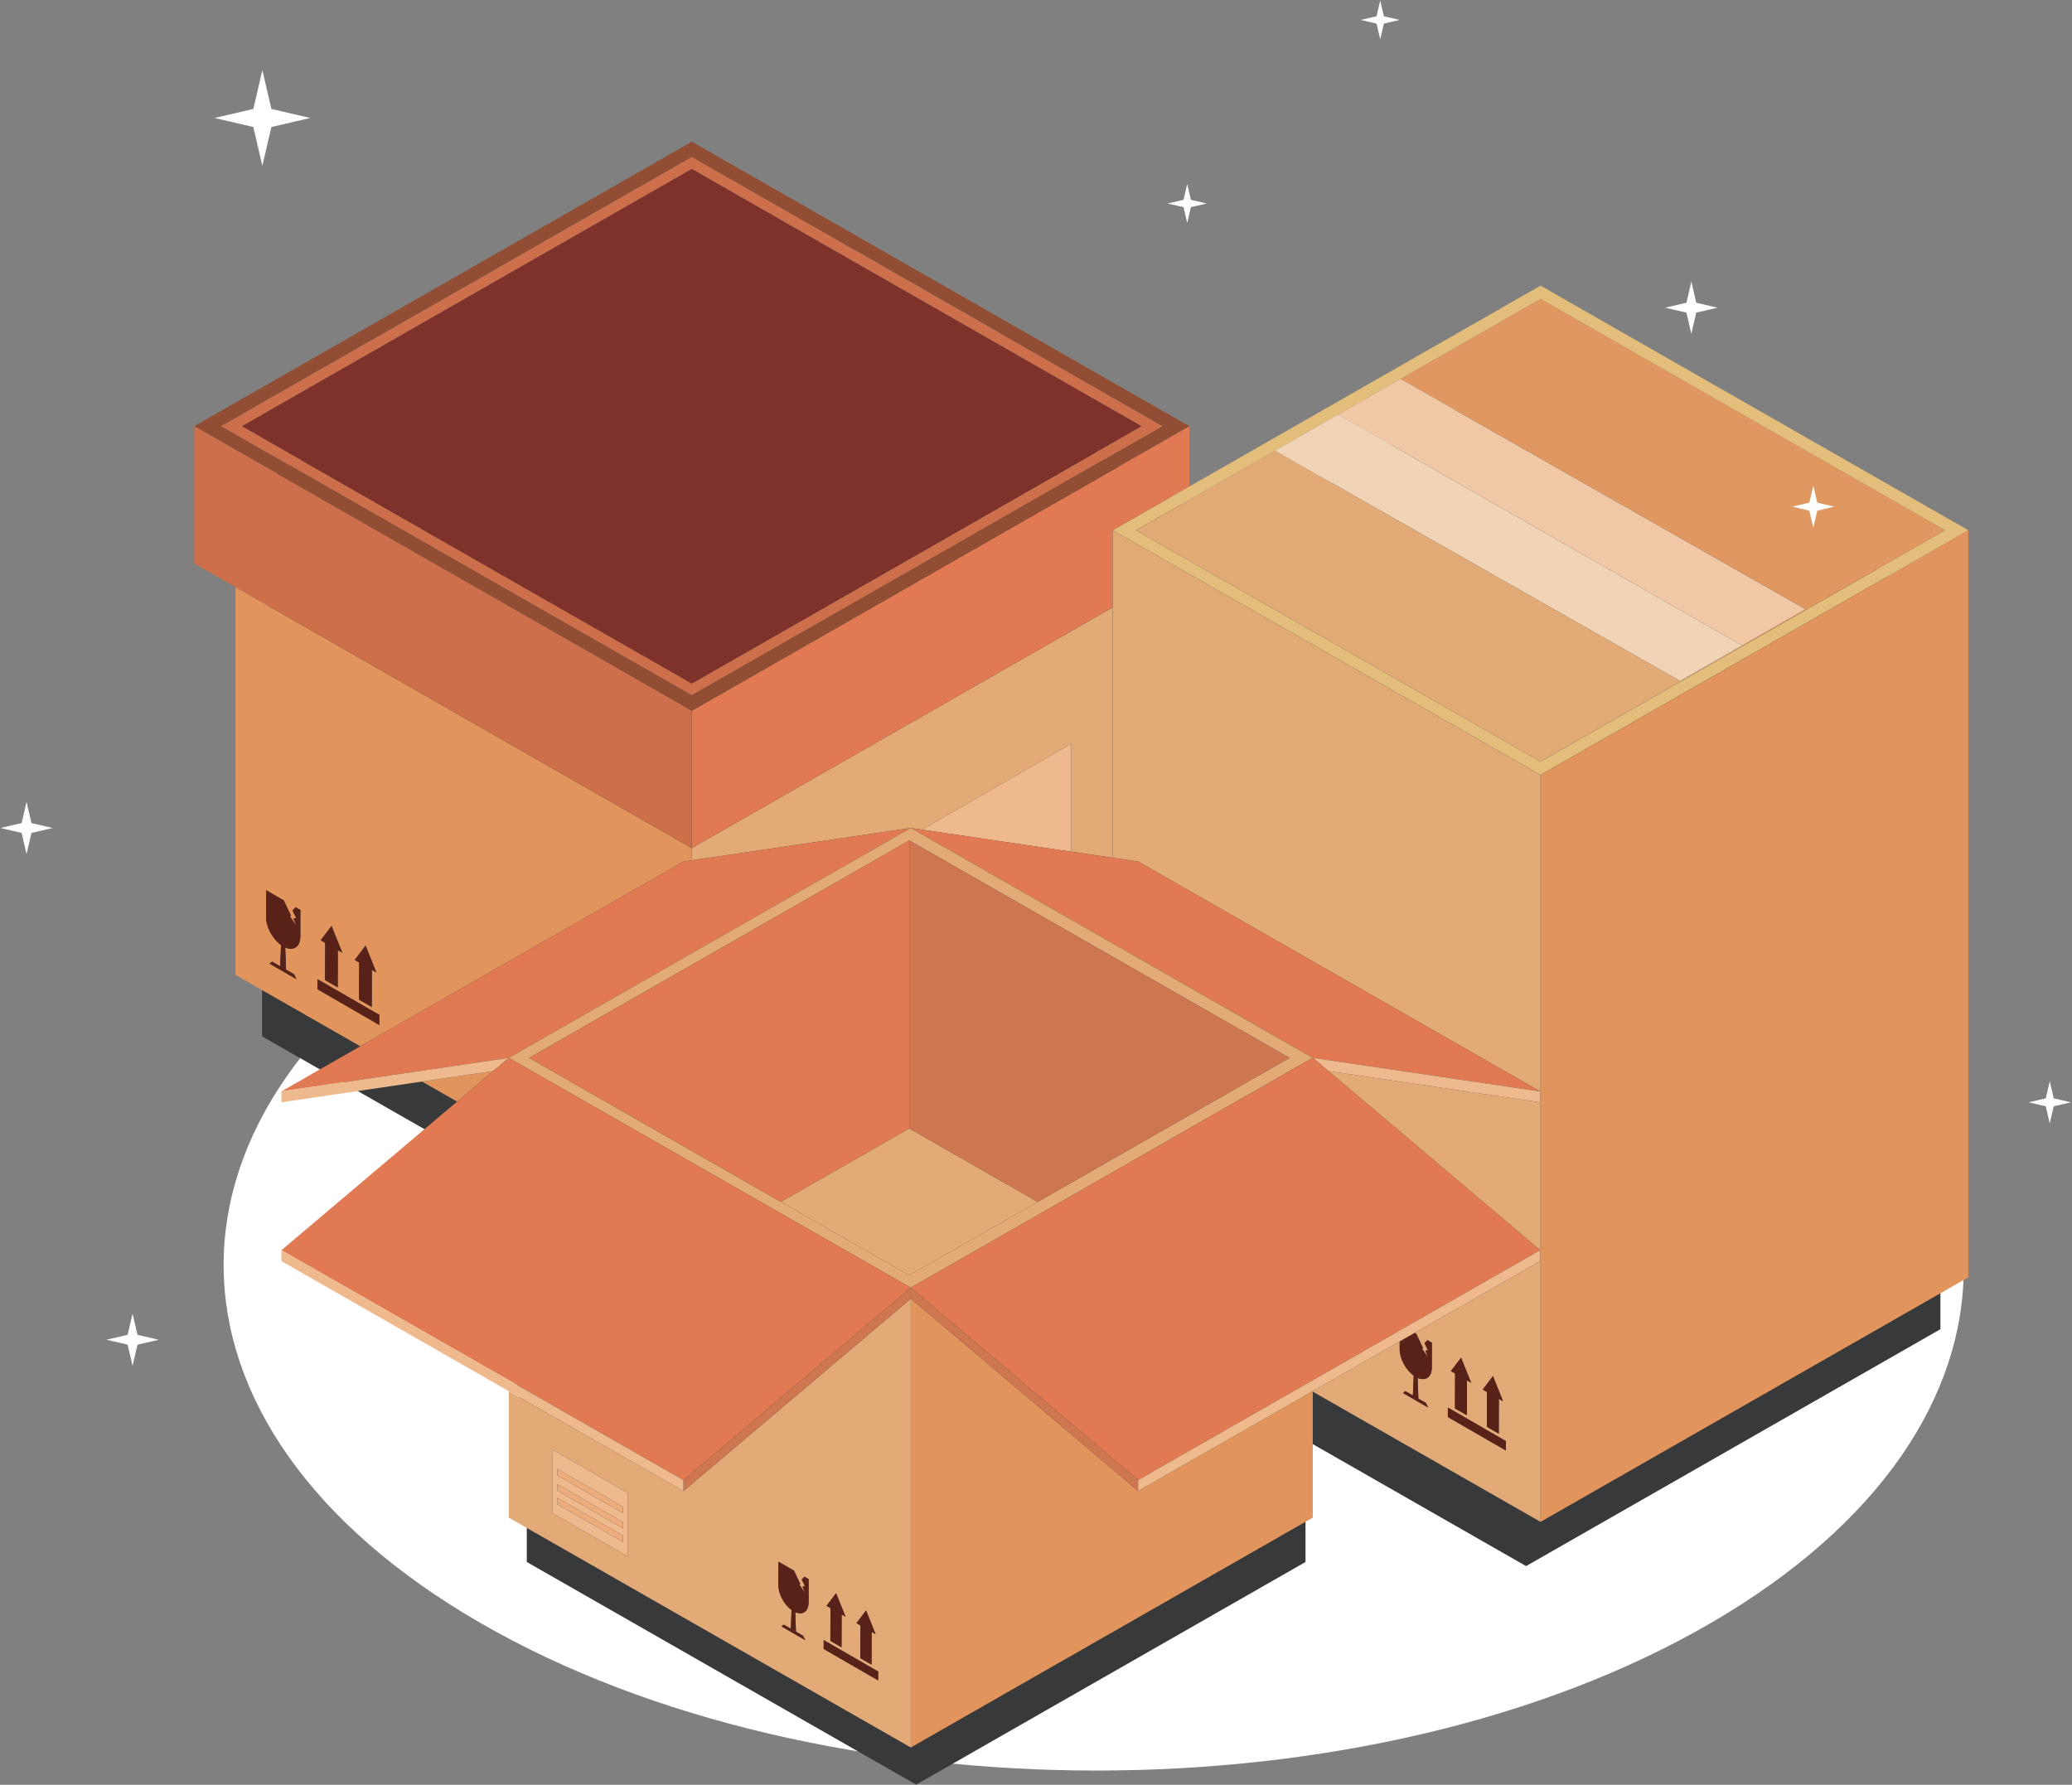 <?xml version="1.0" encoding="UTF-8" standalone="no"?>
<svg
   xmlns:dc="http://purl.org/dc/elements/1.1/"
   xmlns:cc="http://creativecommons.org/ns#"
   xmlns:rdf="http://www.w3.org/1999/02/22-rdf-syntax-ns#"
   xmlns:svg="http://www.w3.org/2000/svg"
   xmlns="http://www.w3.org/2000/svg"
   xmlns:sodipodi="http://sodipodi.sourceforge.net/DTD/sodipodi-0.dtd"
   xmlns:inkscape="http://www.inkscape.org/namespaces/inkscape"
   version="1.1"
   id="svg2"
   xml:space="preserve"
   width="2493.333"
   height="2148"
   viewBox="0 0 2493.333 2148"
   sodipodi:docname="GIU NIC 1012-20.eps"><rect x="0" y="0" width="2493.333" height="2148" fill="#808080" stroke="none"/><defs
     id="defs6" /><sodipodi:namedview
     pagecolor="#ffffff"
     bordercolor="#666666"
     borderopacity="1"
     objecttolerance="10"
     gridtolerance="10"
     guidetolerance="10"
     inkscape:pageopacity="0"
     inkscape:pageshadow="2"
     inkscape:window-width="640"
     inkscape:window-height="480"
     id="namedview4" /><g
     id="g10"
     inkscape:groupmode="layer"
     inkscape:label="ink_ext_XXXXXX"
     transform="matrix(1.333,0,0,-1.333,0,2148)"><g
       id="g12"
       transform="scale(0.1)"><path
         d="m 15408.4,7895.16 c 3077.4,-1776.92 3093.7,-4657.62 36.4,-6434.26 -3057,-1776.49 -8030.39,-1776.49 -11107.73,0.12 -3076.91,1776.4 -3093.12,4657.22 -36.13,6433.71 3057.22,1776.72 8030.76,1776.72 11107.46,0.43"
         style="fill:#ffffff;fill-opacity:1;fill-rule:nonzero;stroke:none"
         id="path14" /><path
         d="m 13776.5,12784.3 -3070.6,-1756.1 v 527.4 L 6355.78,14043.2 2005.47,11555.6 2540.51,11168.5 2365.9,10148.3 V 6757.38 l 1091.76,-624.29 539.37,-308.4 306.41,-175.28 452.07,-2531.79 V 2011.6 L 8270.39,1.48 11785.3,2011.6 v 1101.49 l 1991.2,-1138.6 3740.4,2138.71 v 6532 l -3740.4,2139.1"
         style="fill:#38393a;fill-opacity:1;fill-rule:nonzero;stroke:none"
         id="path16" /><path
         d="m 6245.16,8346.8 1976.83,291.6 1.41,-0.7 v 0.39 l 101.17,-15 1346.13,777.11 v -975.79 l 374.5,-55.19 V 10630.6 L 6245.16,8457.38 V 8346.8"
         style="fill:#e2aa77;fill-opacity:1;fill-rule:nonzero;stroke:none"
         id="path18" /><path
         d="m 3809.77,6349.22 316.28,-181.02 325.71,275.71 z"
         style="fill:#e1955c;fill-opacity:1;fill-rule:nonzero;stroke:none"
         id="path20" /><path
         d="m 3424.1,6860.12 -558.4,322.69 0.35,90.47 558.33,-322.38 z m -712.89,797.38 c -0.16,-90.7 -59.84,-131.29 -136.33,-97.89 l 6.96,-199.81 72.34,-41.6 22.85,-44.92 -243.16,140.43 22.85,18.09 72.3,-41.6 8.25,191.09 c -76.57,54.8 -135.67,164.02 -135.47,254.73 l 0.66,240.46 158.99,-91.6 65.27,-138.79 -10.27,-3.59 58.32,-86.72 -25.51,66.52 25.7,1.68 -33.75,69.22 27.15,30.08 43.28,-25.08 0.16,-1.72 z m 281.8,96.72 97.19,-242.11 -40.47,23.28 -0.9,-335.78 -114.45,66.09 1.17,335.78 -40.51,23.21 z m 307.26,-177.42 97.07,-242 -40.46,23.48 -0.86,-335.9 -114.42,65.9 0.94,335.94 -40.27,22.97 z m 2944.89,770 v 110.58 L 2125.59,10813.3 v -3501 l 1127.14,-644.6 2916.96,1667.89 75.47,11.21"
         style="fill:#e1955c;fill-opacity:1;fill-rule:nonzero;stroke:none"
         id="path22" /><path
         d="M 9670.7,9400.2 8324.57,8623.09 9670.7,8424.41 Z"
         style="fill:#eeba8d;fill-opacity:1;fill-rule:nonzero;stroke:none"
         id="path24" /><path
         d="M 6245.16,9658.01 V 8457.38 l 3800.04,2173.22 v 695.8 l 691.5,395.5 v 544.4 L 6245.16,9697.38 v -39.37"
         style="fill:#e17a52;fill-opacity:1;fill-rule:nonzero;stroke:none"
         id="path26" /><path
         d="m 4613.98,10769.4 -2616.64,1496.9 4247.82,2429.3 1470.15,-840.8 0.63,0.4 1316.79,-753.3 -0.5,-0.5 1046.17,-598.5 414.3,-236.6 -2813.44,-1609.6 -1434.1,-819.9 -1434.34,819.9 z M 10736.8,12266.3 6245.16,14834.8 1753.48,12266.3 6245.16,9697.38 10736.8,12266.3"
         style="fill:#924e34;fill-opacity:1;fill-rule:nonzero;stroke:none"
         id="path28" /><path
         d="m 4685.74,10835.1 -2501.36,1431 4060.74,2322.6 2030,-1161.3 0.35,0.2 1634.06,-935.1 396.07,-226.4 -2689.43,-1538.6 -1371.05,-783.63 -1371.14,783.63 z m 2993.48,-178.4 2813.48,1609.4 -414.3,236.7 -1046.21,598.6 h -0.2 l -663.12,379.8 h -0.28 l -653.32,373.6 -1470.15,840.7 -4247.78,-2429.4 2616.64,-1496.8 196.84,-112.6 1434.3,-819.86 1434.1,819.86"
         style="fill:#cc6f4a;fill-opacity:1;fill-rule:nonzero;stroke:none"
         id="path30" /><path
         d="m 7616.17,10727.5 2689.53,1538.7 -396.13,226.3 -1634.06,935.2 -0.35,-0.4 -2030,1161.4 -4060.78,-2322.5 2501.4,-1431 188.2,-107.7 1371.18,-783.71 1371.01,783.71"
         style="fill:#7e322b;fill-opacity:1;fill-rule:nonzero;stroke:none"
         id="path32" /><path
         d="m 6245.16,9658.01 v 39.37 L 1753.48,12266.3 v -1240 l 372.11,-213 4119.57,-2355.92 v 1200.63"
         style="fill:#cc6f4a;fill-opacity:1;fill-rule:nonzero;stroke:none"
         id="path34" /><path
         d="m 8368.59,13481.2 h 0.28 l 663.08,-379.8 h 0.2 l 0.51,0.3 -1316.76,753.4 -0.67,-0.3 653.36,-373.6"
         style="fill:#f1ddb8;fill-opacity:1;fill-rule:nonzero;stroke:none"
         id="path36" /><path
         d="m 2865.7,7182.81 558.4,-322.69 0.28,90.78 -558.33,322.38 -0.35,-90.47"
         style="fill:#582219;fill-opacity:1;fill-rule:nonzero;stroke:none"
         id="path38" /><path
         d="m 2934.38,7265.7 114.45,-66.09 0.9,335.78 40.47,-23.28 -97.19,242.11 -97.97,-129.53 40.51,-23.21 -1.17,-335.78"
         style="fill:#582219;fill-opacity:1;fill-rule:nonzero;stroke:none"
         id="path40" /><path
         d="m 3241.6,7088.28 114.42,-65.9 0.86,335.9 40.46,-23.48 -97.07,242 -98,-129.61 40.27,-22.97 -0.94,-335.94"
         style="fill:#582219;fill-opacity:1;fill-rule:nonzero;stroke:none"
         id="path42" /><path
         d="m 2668.36,7923.28 -27.15,-30.08 33.75,-69.22 -25.7,-1.68 25.51,-66.52 -58.32,86.72 10.27,3.59 -65.27,138.79 -158.99,91.6 -0.66,-240.46 c -0.2,-90.71 58.9,-199.93 135.47,-254.73 l -8.25,-191.09 -72.3,41.6 -22.85,-18.09 243.16,-140.43 -22.85,44.92 -72.34,41.6 -6.96,199.81 c 76.49,-33.4 136.17,7.19 136.33,97.89 l 0.59,238.98 -0.16,1.72 -43.28,25.08"
         style="fill:#582219;fill-opacity:1;fill-rule:nonzero;stroke:none"
         id="path44" /><path
         d="m 13593.6,3018.52 -523.3,301.99 0.3,85.08 523.3,-302.39 z m -403.9,837.69 90.9,-226.8 -37.7,21.61 -1,-314.54 -107.4,61.41 1.2,315.12 -38.1,21.79 z m 287.9,-166.41 90.9,-226.71 -37.9,21.79 -0.7,-314.88 -107.3,62.11 1,314.49 -38.1,21.99 z m -3432.4,7636.6 V 8369.22 l 230.7,-34.02 3629,-2075.71 v -98.2 l -1911.8,282.42 1910.2,-1616.8 v -98.71 l -1132.4,-647.5 14.1,-8.2 61.1,-130.2 -9.7,-2.81 54.8,-81.68 -23.9,62.39 24.1,1.52 -31.5,65.08 25.3,28.08 40.6,-23.59 0.1,-1.8 -0.6,-223.71 c -0.3,-85.27 -55.9,-123.16 -127.8,-91.99 l 6.6,-187.38 67.8,-39.03 21.4,-41.79 -228,131.52 21.4,17.19 68,-39.1 7.5,179.02 c -71.7,51.29 -127.1,153.79 -126.8,238.87 l 0.2,70.19 -784.5,-448.59 v -5.2 l 2056,-1175.7 v 6744.02 l -3861.9,2208.59"
         style="fill:#e2aa77;fill-opacity:1;fill-rule:nonzero;stroke:none"
         id="path46" /><path
         d="m 11510.7,12044.7 -0.4,0.5 1132.3,647.5 0.6,-0.5 1264,722.9 3651.9,-2089 -2418.8,-1383.4 -1233.1,-705.04 -1233.2,705.04 -2419,1383.4 1255.8,718.6 z m 2396.5,-2926.85 3861.9,2208.65 -3861.9,2208.6 -3170.4,-1813.2 -691.6,-395.4 3862,-2208.65"
         style="fill:#e3be7a;fill-opacity:1;fill-rule:nonzero;stroke:none"
         id="path48" /><path
         d="m 15726.4,10286 6.7,-3.9 -592.9,-339.44 2418.9,1383.44 -3652,2089 -1263.9,-723 3655.9,-2078.5 -572.7,-327.6"
         style="fill:#e19760;fill-opacity:1;fill-rule:nonzero;stroke:none"
         id="path50" /><path
         d="m 10254.9,11325.9 2419,-1383.28 1233.1,-705.08 1233.1,705.08 592.9,339.38 -6.7,3.9 -0.3,-0.1 -559.2,-319.82 -3656.1,2078.62 -1255.8,-718.7"
         style="fill:#e2aa77;fill-opacity:1;fill-rule:nonzero;stroke:none"
         id="path52" /><path
         d="M 13907.2,9117.85 V 2373.83 l 3861.9,2208.28 V 11326.5 L 13907.2,9117.85"
         style="fill:#e1955c;fill-opacity:1;fill-rule:nonzero;stroke:none"
         id="path54" /><path
         d="m 13070.3,3320.51 523.3,-301.99 0.3,84.68 -523.3,302.39 -0.3,-85.08"
         style="fill:#582219;fill-opacity:1;fill-rule:nonzero;stroke:none"
         id="path56" /><path
         d="m 13134.5,3397.89 107.4,-61.41 1,314.54 37.7,-21.61 -90.9,226.8 -92.1,-121.41 38.1,-21.79 -1.2,-315.12"
         style="fill:#582219;fill-opacity:1;fill-rule:nonzero;stroke:none"
         id="path58" /><path
         d="m 13422.6,3232.11 107.3,-62.11 0.7,314.88 37.9,-21.79 -90.9,226.71 -92.1,-121.21 38.1,-21.99 -1,-314.49"
         style="fill:#582219;fill-opacity:1;fill-rule:nonzero;stroke:none"
         id="path60" /><path
         d="m 12635.4,3933.09 c -0.3,-85.08 55.1,-187.58 126.8,-238.87 l -7.5,-179.02 -68,39.1 -21.4,-17.19 228,-131.52 -21.4,41.79 -67.8,39.03 -6.6,187.38 c 71.9,-31.17 127.5,6.72 127.8,91.99 l 0.6,223.71 -0.1,1.8 -40.6,23.59 -25.3,-28.08 31.5,-65.08 -24.1,-1.52 23.9,-62.39 -54.8,81.68 9.7,2.81 -61.1,130.2 -14.1,8.2 -135.3,-77.42 -0.2,-70.19"
         style="fill:#582219;fill-opacity:1;fill-rule:nonzero;stroke:none"
         id="path62" /><path
         d="m 12081.3,12370.9 561.6,321.4 -0.3,0.4 -1132.4,-647.6 0.5,-0.4 570.2,326.2 h 0.4"
         style="fill:#f1ddb8;fill-opacity:1;fill-rule:nonzero;stroke:none"
         id="path64" /><path
         d="m 15726,10285.8 0.3,0.1 572.6,327.5 -3655.7,2078.7 -0.3,0.2 -561.6,-321.4 3644.7,-2085.1"
         style="fill:#f0c8a6;fill-opacity:1;fill-rule:nonzero;stroke:none"
         id="path66" /><path
         d="m 15166.8,9966.13 559.4,319.77 -3644.9,2085.1 h -0.4 l -570.1,-326.3 h 0.1 l 3655.9,-2078.57"
         style="fill:#f1d3b5;fill-opacity:1;fill-rule:nonzero;stroke:none"
         id="path68" /><path
         d="M 4592.81,6562.89 8221.99,8638.4 6245.16,8346.8 6169.69,8335.59 3252.73,6667.7 l -712.22,-407.31 2052.3,302.5"
         style="fill:#e17a52;fill-opacity:1;fill-rule:nonzero;stroke:none"
         id="path70" /><path
         d="m 4592.81,6562.89 -2052.3,-302.5 v -98.67 l 1269.26,187.5 641.99,94.69 141.05,118.98"
         style="fill:#eeba8d;fill-opacity:1;fill-rule:nonzero;stroke:none"
         id="path72" /><path
         d="m 8324.57,8623.09 -101.17,15 3627.4,-2074.3 h 0.3 l 0.3,-0.39 1.1,-0.7 2052.4,-303.21 -3629,2075.71 -230.7,34.02 -374.5,55.19 -1346.13,198.68"
         style="fill:#e17a52;fill-opacity:1;fill-rule:nonzero;stroke:none"
         id="path74" /><path
         d="m 11852.5,6562.3 140.6,-118.59 1911.8,-282.42 v 98.2 l -2052.4,303.21 v -0.4"
         style="fill:#eeba8d;fill-opacity:1;fill-rule:nonzero;stroke:none"
         id="path76" /><path
         d="m 11850.3,6563.4 0.5,0.39 -3627.4,2074.3 v -0.39 l 3626.9,-2074.3"
         style="fill:#e2aa77;fill-opacity:1;fill-rule:nonzero;stroke:none"
         id="path78" /><path
         d="m 11852.5,6562.7 -1.1,0.7 1.1,-1.1 z"
         style="fill:#e2aa77;fill-opacity:1;fill-rule:nonzero;stroke:none"
         id="path80" /><path
         d="m 7927.27,942.5 -491.53,284.1 0.08,79.49 491.76,-283.47 z m -627.47,912.81 -0.42,-210.19 c -0.32,-80.43 -52.66,-116.14 -119.97,-86.6 l 5.9,-175.9 63.75,-37.11 20.16,-39.42 -214.26,123.91 20.16,15.9 63.79,-36.68 6.99,168.28 c -67.19,48.52 -119.22,144.69 -119.06,224.41 l 0.78,212.19 140.11,-80.9 57.31,-122.11 -9.22,-3.2 51.48,-76.48 -22.46,58.79 22.7,1.6 -29.73,60.58 23.79,26.41 38.2,-21.99 z m 247.86,-125.51 85.58,-213.32 -35.54,20.82 -0.98,-295.82 -100.47,58.01 0.66,295.9 -35.62,20.7 z m 270.54,-156.09 85.55,-213.12 -35.59,20.31 -0.66,-296.02 -100.7,58.21 0.78,295.82 -35.59,20.7 z M 5666.25,2063.2 4988.91,2452.19 V 3025 l 677.34,-389.69 z m 503.44,588.99 -1576.88,902.03 V 2412.11 L 8221.99,336.723 V 4389.1 L 6169.69,2652.19"
         style="fill:#e2aa77;fill-opacity:1;fill-rule:nonzero;stroke:none"
         id="path82" /><path
         d="M 8208.79,4600.39 7049.96,5262.7 4776.8,6562.89 8208.79,8525.9 11640.8,6562.89 9367.7,5262.7 Z m 3641.51,1963.01 -3626.9,2074.3 -1.41,0.7 L 4592.81,6562.89 8221.99,4487.81 v 0.47 L 11850.3,6563.4"
         style="fill:#e2aa77;fill-opacity:1;fill-rule:nonzero;stroke:none"
         id="path84" /><path
         d="M 8208.79,8525.9 4776.8,6562.89 7049.96,5262.7 8208.79,5925.51 V 8525.9"
         style="fill:#e17a52;fill-opacity:1;fill-rule:nonzero;stroke:none"
         id="path86" /><path
         d="M 8208.79,5925.51 7049.96,5262.7 8208.79,4600.39 9367.7,5262.7 8208.79,5925.51"
         style="fill:#e2aa77;fill-opacity:1;fill-rule:nonzero;stroke:none"
         id="path88" /><path
         d="M 10274.3,2652.81 8221.99,4389.69 V 336.723 L 11851.1,2412.11 v 1142.58 l -1576.8,-901.88"
         style="fill:#e1955c;fill-opacity:1;fill-rule:nonzero;stroke:none"
         id="path90" /><path
         d="M 8208.79,5925.51 9367.7,5262.7 11640.8,6562.89 8208.79,8525.9 V 5925.51"
         style="fill:#ce7650;fill-opacity:1;fill-rule:nonzero;stroke:none"
         id="path92" /><path
         d="M 8221.99,4487.81 4592.81,6562.89 4451.76,6443.91 4126.05,6168.2 2540.51,4826.21 6169.69,2750.78 8221.99,4487.81"
         style="fill:#e17a52;fill-opacity:1;fill-rule:nonzero;stroke:none"
         id="path94" /><path
         d="m 6169.69,2750.78 v -98.59 l 2052.3,1736.91 v 98.71 L 6169.69,2750.78"
         style="fill:#ce7650;fill-opacity:1;fill-rule:nonzero;stroke:none"
         id="path96" /><path
         d="M 6169.69,2750.78 2540.51,4826.21 v -98.4 l 2052.3,-1173.59 1576.88,-902.03 v 98.59"
         style="fill:#eeba8d;fill-opacity:1;fill-rule:nonzero;stroke:none"
         id="path98" /><path
         d="m 11851.4,6563.4 -0.3,0.39 h -0.3 l -0.5,-0.39 -3628.31,-2075.12 2052.31,-1736.99 3629,2075.62 -1910.2,1616.8 -140.6,118.59 -1.1,1.1"
         style="fill:#e17a52;fill-opacity:1;fill-rule:nonzero;stroke:none"
         id="path100" /><path
         d="m 8221.99,4488.28 v -98.59 L 10274.3,2652.81 v 98.48 L 8221.99,4488.28"
         style="fill:#ce7650;fill-opacity:1;fill-rule:nonzero;stroke:none"
         id="path102" /><path
         d="m 10274.3,2751.29 v -98.48 l 1576.8,901.88 784.5,448.59 135.3,77.42 1132.4,647.5 v 98.71 l -3629,-2075.62"
         style="fill:#eeba8d;fill-opacity:1;fill-rule:nonzero;stroke:none"
         id="path104" /><path
         d="m 7435.74,1226.6 491.53,-284.1 0.31,80.12 -491.76,283.47 -0.08,-79.49"
         style="fill:#582219;fill-opacity:1;fill-rule:nonzero;stroke:none"
         id="path106" /><path
         d="m 7496.25,1299.49 100.47,-58.01 0.98,295.82 35.54,-20.82 -85.58,213.32 -86.37,-113.71 35.62,-20.7 -0.66,-295.9"
         style="fill:#582219;fill-opacity:1;fill-rule:nonzero;stroke:none"
         id="path108" /><path
         d="m 7766.8,1143.09 100.7,-58.21 0.66,296.02 35.59,-20.31 -85.55,213.12 -86.21,-114.1 35.59,-20.7 -0.78,-295.82"
         style="fill:#582219;fill-opacity:1;fill-rule:nonzero;stroke:none"
         id="path110" /><path
         d="m 7237.81,1852.38 29.73,-60.58 -22.7,-1.6 22.46,-58.79 -51.48,76.48 9.22,3.2 -57.31,122.11 -140.11,80.9 -0.78,-212.19 c -0.16,-79.72 51.87,-175.89 119.06,-224.41 l -6.99,-168.28 -63.79,36.68 -20.16,-15.9 214.26,-123.91 -20.16,39.42 -63.75,37.11 -5.9,175.9 c 67.31,-29.54 119.65,6.17 119.97,86.6 l 0.42,210.19 v 1.49 l -38.2,21.99 -23.79,-26.41"
         style="fill:#582219;fill-opacity:1;fill-rule:nonzero;stroke:none"
         id="path112" /><path
         d="m 5030.86,2590.9 593.28,-341.29 v -57.81 l -593.28,341.6 z m 0,122.81 593.28,-341.41 v -57.5 l -593.28,341.22 z m 0,138.09 593.28,-341.68 v -57.42 l -593.28,341.4 z m -41.95,-399.61 677.34,-388.99 v 572.11 L 4988.91,3025 v -572.81"
         style="fill:#eeba8d;fill-opacity:1;fill-rule:nonzero;stroke:none"
         id="path114" /><path
         d="m 5624.14,2249.61 -593.28,341.29 v -57.5 l 593.28,-341.6 v 57.81"
         style="fill:#ecac7b;fill-opacity:1;fill-rule:nonzero;stroke:none"
         id="path116" /><path
         d="m 5624.14,2372.3 -593.28,341.41 v -57.69 l 593.28,-341.22 v 57.5"
         style="fill:#ecac7b;fill-opacity:1;fill-rule:nonzero;stroke:none"
         id="path118" /><path
         d="m 5624.14,2510.12 -593.28,341.68 v -57.7 l 593.28,-341.4 v 57.42"
         style="fill:#ecac7b;fill-opacity:1;fill-rule:nonzero;stroke:none"
         id="path120" /><path
         d="m 2368.44,15481 81.48,-350.6 350.7,-81.6 -350.7,-81.5 -81.48,-350.6 -81.49,350.6 -350.66,81.5 350.66,81.6 81.49,350.6"
         style="fill:#ffffff;fill-opacity:1;fill-rule:nonzero;stroke:none"
         id="path122" /><path
         d="m 16369.4,11730 35.9,-154.4 154.6,-36 -154.6,-35.8 -35.9,-154.5 -35.8,154.5 -154.6,35.8 154.6,36 35.8,154.4"
         style="fill:#ffffff;fill-opacity:1;fill-rule:nonzero;stroke:none"
         id="path124" /><path
         d="m 18503.8,6352.11 36,-154.49 154.5,-35.9 -154.5,-35.9 -36,-154.41 -35.8,154.41 -154.6,35.9 154.6,35.9 35.8,154.49"
         style="fill:#ffffff;fill-opacity:1;fill-rule:nonzero;stroke:none"
         id="path126" /><path
         d="m 15268.4,13571.8 44.4,-191.2 191.5,-44.6 -191.5,-44.4 -44.4,-191.4 -44.4,191.4 -191.3,44.4 191.3,44.6 44.4,191.2"
         style="fill:#ffffff;fill-opacity:1;fill-rule:nonzero;stroke:none"
         id="path128" /><path
         d="m 239.648,8874.22 44.411,-191.33 191.41,-44.49 -191.41,-44.49 -44.411,-191.41 -44.449,191.41 -191.367,44.49 191.367,44.49 44.449,191.33"
         style="fill:#ffffff;fill-opacity:1;fill-rule:nonzero;stroke:none"
         id="path130" /><path
         d="m 10717.3,14452.3 33.1,-142.4 142.4,-33.2 -142.4,-33.1 -33.1,-142.6 -33.1,142.6 -142.6,33.1 142.6,33.2 33.1,142.4"
         style="fill:#ffffff;fill-opacity:1;fill-rule:nonzero;stroke:none"
         id="path132" /><path
         d="m 12459.8,16109.7 33.2,-142.5 142.5,-33.1 -142.5,-33.1 -33.2,-142.5 -33.1,142.5 -142.5,33.1 142.5,33.1 33.1,142.5"
         style="fill:#ffffff;fill-opacity:1;fill-rule:nonzero;stroke:none"
         id="path134" /><path
         d="m 1196.68,4253.79 44.41,-191.17 191.37,-44.53 -191.37,-44.57 -44.41,-191.33 -44.41,191.33 -191.411,44.57 191.411,44.53 44.41,191.17"
         style="fill:#ffffff;fill-opacity:1;fill-rule:nonzero;stroke:none"
         id="path136" /></g></g></svg>
